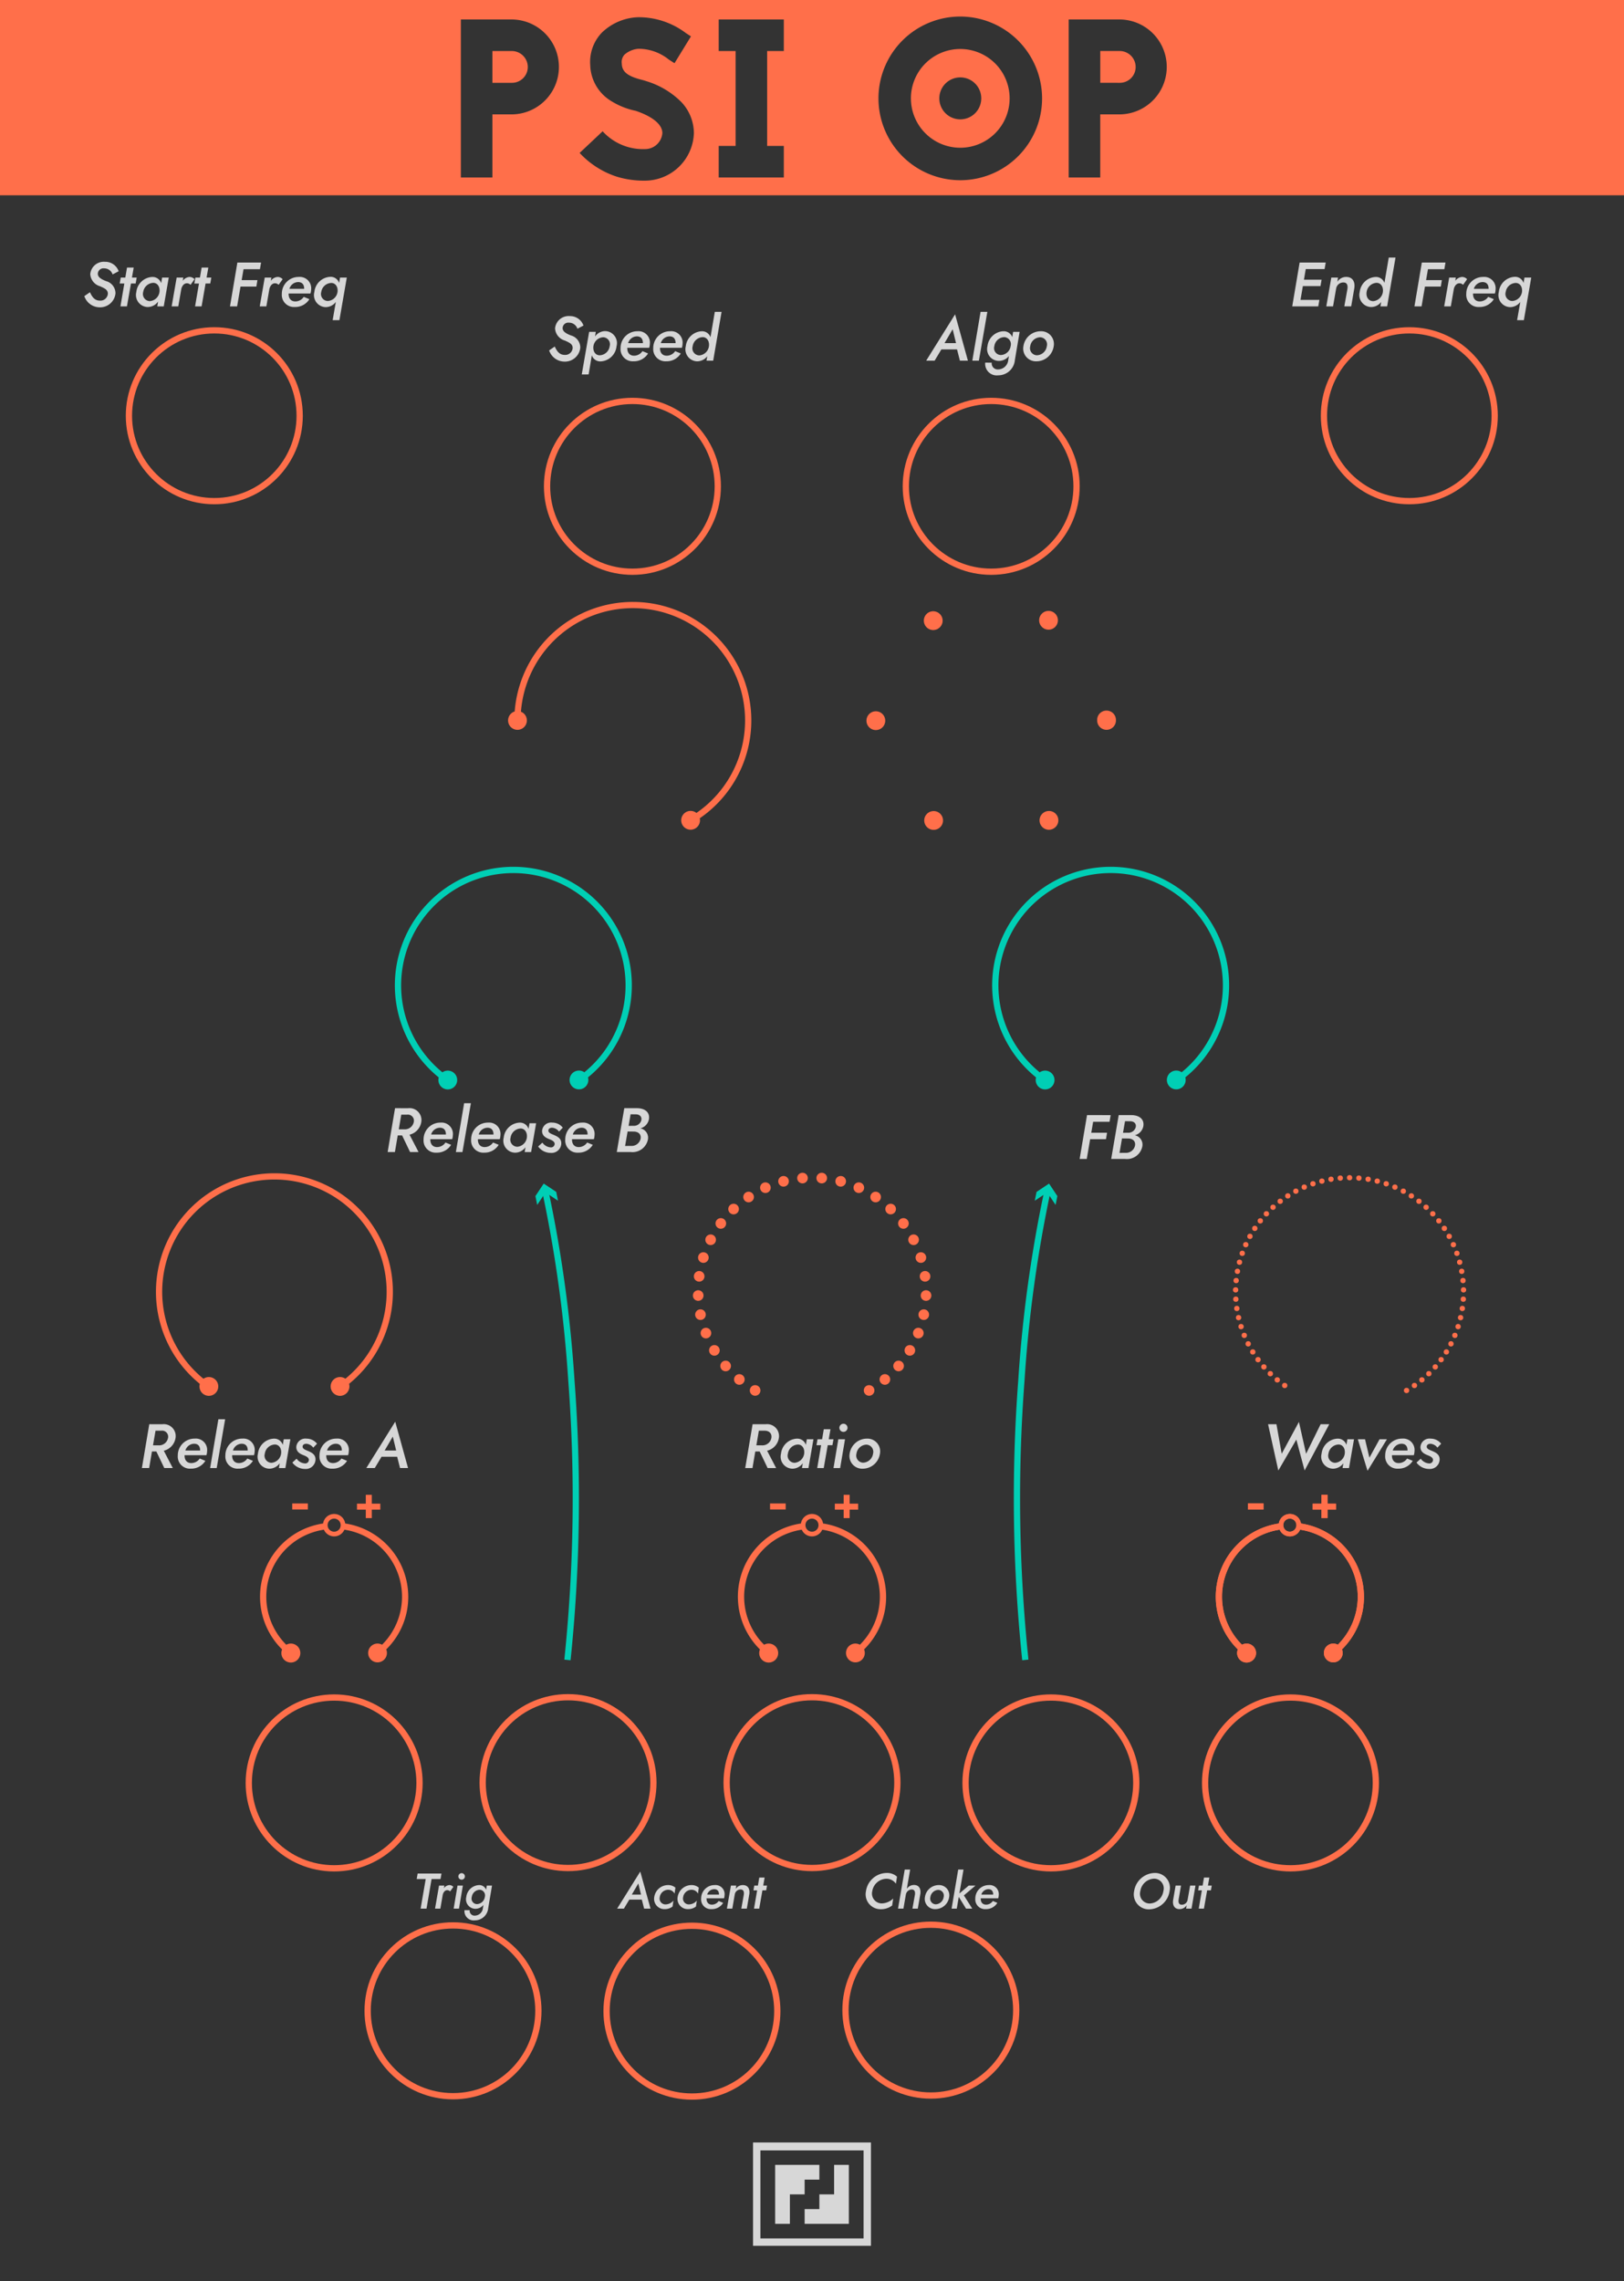 <svg xmlns="http://www.w3.org/2000/svg" width="91.512mm" height="128.5mm" viewBox="0 0 259.404 364.252"><title>Aspect</title><g id="2da7a43b-aafb-4af1-bbe5-3ac3b2f83c75" data-name="PSI OP"><g id="282bbbd4-3153-4901-98af-1790dff15a7a" data-name="BG"><rect width="259.404" height="364.252" fill="#333"/></g><g id="9276c159-11bc-4c72-894e-6cee2664df35" data-name="HeaderBG"><rect width="259.404" height="31.181" fill="#ff6f4a"/></g><g id="21739430-c2ea-48a1-a402-208081966371" data-name="Text"><path d="M90.2,56.667a1.186,1.186,0,0,0,1.27-1.079c.019-.68-.561-.9-1.26-1.219a2.145,2.145,0,0,1-1.549-1.939,2.173,2.173,0,0,1,2.349-1.959A2.262,2.262,0,0,1,93.2,51.98l-.97.51a1.4,1.4,0,0,0-1.338-.97.9.9,0,0,0-1.02.83c-.03.56.529.9,1.319,1.209a2.012,2.012,0,0,1,1.5,1.949,2.466,2.466,0,0,1-2.548,2.229,2.6,2.6,0,0,1-2.429-1.789l.9-.62C88.964,56.118,89.4,56.667,90.2,56.667Z" fill="#d7d7d7"/><path d="M92.925,59.786l1.18-6.8h1.059l-.12.74a2.011,2.011,0,0,1,1.629-.859,1.916,1.916,0,0,1,1.808,2.418,2.678,2.678,0,0,1-2.558,2.419,1.412,1.412,0,0,1-1.389-.979l-.51,3.058Zm3.4-5.937a1.671,1.671,0,0,0-1.539,1.439c-.1.77.289,1.42.98,1.44a1.676,1.676,0,0,0,1.619-1.44A1.119,1.119,0,0,0,96.323,53.849Z" fill="#d7d7d7"/><path d="M99.124,55.588a2.674,2.674,0,0,1,2.7-2.7,1.816,1.816,0,0,1,1.979,2.018,2.225,2.225,0,0,1-.11.63H100.2c-.019.74.34,1.259,1.079,1.259a1.614,1.614,0,0,0,1.34-.729l.9.37a2.643,2.643,0,0,1-2.33,1.249A1.939,1.939,0,0,1,99.124,55.588Zm1.209-.8h2.358v-.02c0-.66-.319-1.06-.959-1.06A1.48,1.48,0,0,0,100.333,54.789Z" fill="#d7d7d7"/><path d="M104.344,55.588a2.674,2.674,0,0,1,2.7-2.7,1.816,1.816,0,0,1,1.979,2.018,2.225,2.225,0,0,1-.11.63h-3.488c-.02.74.34,1.259,1.079,1.259a1.617,1.617,0,0,0,1.34-.729l.9.37a2.64,2.64,0,0,1-2.329,1.249A1.939,1.939,0,0,1,104.344,55.588Zm1.209-.8h2.358v-.02c0-.66-.319-1.06-.959-1.06A1.478,1.478,0,0,0,105.553,54.789Z" fill="#d7d7d7"/><path d="M112.1,52.89a1.433,1.433,0,0,1,1.389.949l.69-4.048h1.079l-1.339,7.8h-1.069l.12-.71a2.03,2.03,0,0,1-1.61.81,1.92,1.92,0,0,1-1.819-2.4A2.683,2.683,0,0,1,112.1,52.89Zm-.4,3.858a1.692,1.692,0,0,0,1.539-1.46c.1-.769-.28-1.439-.979-1.459a1.693,1.693,0,0,0-1.619,1.459A1.135,1.135,0,0,0,111.7,56.748Z" fill="#d7d7d7"/><path d="M15.957,48a1.186,1.186,0,0,0,1.269-1.08c.02-.68-.56-.9-1.26-1.219a2.143,2.143,0,0,1-1.548-1.939A2.172,2.172,0,0,1,16.766,41.8a2.263,2.263,0,0,1,2.189,1.509l-.97.51a1.4,1.4,0,0,0-1.339-.97.9.9,0,0,0-1.02.83c-.03.56.53.9,1.32,1.209a2.013,2.013,0,0,1,1.5,1.949A2.467,2.467,0,0,1,15.9,49.069a2.6,2.6,0,0,1-2.429-1.789l.9-.62C14.717,47.45,15.157,48,15.957,48Z" fill="#d7d7d7"/><path d="M20.017,44.321l.271-1.6h1.069l-.28,1.6h.759l-.169.95h-.749l-.64,3.648h-1.04l.62-3.648h-.74l.17-.95Z" fill="#d7d7d7"/><path d="M24.335,44.222a1.437,1.437,0,0,1,1.41,1l.15-.9h1.06l-.8,4.6H25.126l.129-.77a2.064,2.064,0,0,1-1.659.87,1.92,1.92,0,0,1-1.819-2.4A2.683,2.683,0,0,1,24.335,44.222Zm-.4,3.858a1.692,1.692,0,0,0,1.539-1.46c.1-.769-.28-1.439-.979-1.459a1.7,1.7,0,0,0-1.62,1.459A1.136,1.136,0,0,0,23.936,48.08Z" fill="#d7d7d7"/><path d="M29.886,45.231c-.49-.01-.79.4-.92.87l-.489,2.818H27.418l.8-4.6h1.06l-.091.52a1.488,1.488,0,0,1,1.09-.619,1.1,1.1,0,0,1,.8.36l-.64.9A.828.828,0,0,0,29.886,45.231Z" fill="#d7d7d7"/><path d="M31.936,44.321l.271-1.6h1.069l-.28,1.6h.759l-.17.95h-.749L32.2,48.919h-1.04l.62-3.648h-.74l.17-.95Z" fill="#d7d7d7"/><path d="M41.7,41.923l-.181,1.059H38.9l-.3,1.749h2.519l-.17,1.03H38.417l-.541,3.158H36.737l1.18-7Z" fill="#d7d7d7"/><path d="M43.956,45.231c-.491-.01-.79.4-.92.87l-.49,2.818H41.487l.8-4.6h1.058l-.09.52a1.488,1.488,0,0,1,1.09-.619,1.1,1.1,0,0,1,.8.36l-.64.9A.827.827,0,0,0,43.956,45.231Z" fill="#d7d7d7"/><path d="M45.017,46.92a2.674,2.674,0,0,1,2.7-2.7,1.816,1.816,0,0,1,1.979,2.018,2.225,2.225,0,0,1-.11.63H46.1c-.019.74.34,1.259,1.079,1.259a1.614,1.614,0,0,0,1.34-.729l.9.37a2.643,2.643,0,0,1-2.33,1.249A1.939,1.939,0,0,1,45.017,46.92Zm1.209-.8h2.358V46.1c0-.66-.319-1.06-.958-1.06A1.481,1.481,0,0,0,46.226,46.121Z" fill="#d7d7d7"/><path d="M52.775,44.2a1.4,1.4,0,0,1,1.39.989l.149-.87h1.08l-1.18,6.8H53.135l.51-2.909a2.05,2.05,0,0,1-1.619.83,1.919,1.919,0,0,1-1.81-2.419A2.678,2.678,0,0,1,52.775,44.2Zm-.4,3.858a1.674,1.674,0,0,0,1.539-1.44c.1-.769-.29-1.419-.98-1.439a1.676,1.676,0,0,0-1.619,1.439A1.119,1.119,0,0,0,52.376,48.06Z" fill="#d7d7d7"/><path d="M211.759,41.923l-.181,1.039H208.57l-.29,1.7H211.1l-.18,1.02H208.11l-.38,2.2h3.019l-.18,1.04h-4.158l1.18-7Z" fill="#d7d7d7"/><path d="M214.59,45.1a1.166,1.166,0,0,0-1.169.989l-.49,2.829h-1.079l.8-4.6h1.07l-.111.68a1.665,1.665,0,0,1,1.419-.779c1.05,0,1.44.8,1.3,1.778l-.5,2.919h-1.1l.5-2.8C215.3,45.581,215.189,45.1,214.59,45.1Z" fill="#d7d7d7"/><path d="M219.75,44.222a1.437,1.437,0,0,1,1.39.949l.689-4.048h1.079l-1.339,7.8H220.5l.12-.71a2.027,2.027,0,0,1-1.609.81,1.921,1.921,0,0,1-1.82-2.4A2.684,2.684,0,0,1,219.75,44.222Zm-.4,3.858a1.692,1.692,0,0,0,1.539-1.46c.1-.769-.281-1.439-.98-1.459a1.694,1.694,0,0,0-1.619,1.459C218.171,47.4,218.571,48.08,219.351,48.08Z" fill="#d7d7d7"/><path d="M230.888,41.923l-.18,1.059H228.09l-.3,1.749h2.519l-.17,1.03H227.61l-.54,3.158h-1.139l1.179-7Z" fill="#d7d7d7"/><path d="M233.15,45.231c-.49-.01-.79.4-.92.87l-.489,2.818h-1.059l.8-4.6h1.059l-.09.52a1.488,1.488,0,0,1,1.09-.619,1.1,1.1,0,0,1,.8.36l-.64.9A.828.828,0,0,0,233.15,45.231Z" fill="#d7d7d7"/><path d="M234.211,46.92a2.674,2.674,0,0,1,2.7-2.7,1.816,1.816,0,0,1,1.979,2.018,2.225,2.225,0,0,1-.11.63H235.29c-.019.74.34,1.259,1.079,1.259a1.617,1.617,0,0,0,1.34-.729l.9.37a2.64,2.64,0,0,1-2.329,1.249A1.939,1.939,0,0,1,234.211,46.92Zm1.209-.8h2.358V46.1c0-.66-.319-1.06-.959-1.06A1.479,1.479,0,0,0,235.42,46.121Z" fill="#d7d7d7"/><path d="M241.969,44.2a1.4,1.4,0,0,1,1.389.989l.15-.87h1.08l-1.18,6.8h-1.079l.51-2.909a2.05,2.05,0,0,1-1.619.83,1.918,1.918,0,0,1-1.81-2.419A2.677,2.677,0,0,1,241.969,44.2Zm-.4,3.858a1.672,1.672,0,0,0,1.539-1.44c.1-.769-.29-1.419-.979-1.439a1.676,1.676,0,0,0-1.619,1.439A1.119,1.119,0,0,0,241.569,48.06Z" fill="#d7d7d7"/><path d="M184.452,299.053a2.375,2.375,0,0,1,2.367,2.894,3.4,3.4,0,0,1-3.295,2.919,2.4,2.4,0,0,1-2.366-2.919A3.4,3.4,0,0,1,184.452,299.053Zm-.832,4.878a2.309,2.309,0,0,0,2.207-1.984,1.55,1.55,0,0,0-1.471-1.982,2.307,2.307,0,0,0-2.207,1.982A1.555,1.555,0,0,0,183.62,303.931Z" fill="#d7d7d7"/><path d="M188.757,304.122a.933.933,0,0,0,.943-.783l.4-2.272h.855l-.632,3.679h-.864l.089-.544a1.345,1.345,0,0,1-1.136.624c-.832,0-1.143-.648-1.031-1.424l.4-2.335h.864l-.384,2.24C188.205,303.738,188.293,304.122,188.757,304.122Z" fill="#d7d7d7"/><path d="M192.1,301.067l.215-1.279h.856l-.224,1.279h.609l-.137.76h-.6l-.511,2.919h-.831l.495-2.919h-.592l.137-.76Z" fill="#d7d7d7"/><path d="M25.922,227.406a1.9,1.9,0,0,1,2.119,2.179,2.487,2.487,0,0,1-1.879,2.049L27.6,234.4H26.242l-1.27-2.648h-.7l-.45,2.648H22.664l1.179-7Zm-1.08,1.03-.4,2.338H25.3a1.451,1.451,0,0,0,1.539-1.17.966.966,0,0,0-1.079-1.168Z" fill="#d7d7d7"/><path d="M28.4,232.4a2.674,2.674,0,0,1,2.7-2.7,1.816,1.816,0,0,1,1.979,2.019,2.231,2.231,0,0,1-.11.63H29.483c-.02.739.34,1.258,1.079,1.258a1.617,1.617,0,0,0,1.34-.729l.9.37a2.638,2.638,0,0,1-2.329,1.249A1.939,1.939,0,0,1,28.4,232.4Zm1.209-.8h2.358v-.02c0-.66-.319-1.06-.959-1.06A1.479,1.479,0,0,0,29.613,231.6Z" fill="#d7d7d7"/><path d="M35.962,226.606l-1.349,7.8h-1.05l1.319-7.8Z" fill="#d7d7d7"/><path d="M36,232.4a2.674,2.674,0,0,1,2.7-2.7,1.815,1.815,0,0,1,1.978,2.019,2.233,2.233,0,0,1-.109.63H37.083c-.02.739.339,1.258,1.079,1.258a1.614,1.614,0,0,0,1.339-.729l.9.37a2.641,2.641,0,0,1-2.329,1.249A1.939,1.939,0,0,1,36,232.4Zm1.209-.8h2.359v-.02c0-.66-.32-1.06-.959-1.06A1.481,1.481,0,0,0,37.212,231.6Z" fill="#d7d7d7"/><path d="M43.761,229.705a1.436,1.436,0,0,1,1.409,1l.151-.9H46.38l-.8,4.6h-1.03l.13-.769a2.066,2.066,0,0,1-1.659.869,1.919,1.919,0,0,1-1.819-2.4A2.683,2.683,0,0,1,43.761,229.705Zm-.4,3.857A1.691,1.691,0,0,0,44.9,232.1c.1-.77-.28-1.44-.98-1.459A1.692,1.692,0,0,0,42.3,232.1,1.135,1.135,0,0,0,43.362,233.562Z" fill="#d7d7d7"/><path d="M48.7,233.662a.577.577,0,0,0,.638-.539c.011-.4-.439-.61-.879-.78-.559-.22-1.149-.549-1.129-1.329a1.445,1.445,0,0,1,1.619-1.309,2.137,2.137,0,0,1,1.689.81l-.6.629a1.526,1.526,0,0,0-1.1-.62c-.359,0-.6.18-.6.44-.019.36.38.51.84.7.68.289,1.239.6,1.219,1.4a1.556,1.556,0,0,1-1.689,1.48,2.492,2.492,0,0,1-2.008-1.02l.679-.619A1.756,1.756,0,0,0,48.7,233.662Z" fill="#d7d7d7"/><path d="M51.034,232.4a2.674,2.674,0,0,1,2.7-2.7,1.815,1.815,0,0,1,1.978,2.019,2.233,2.233,0,0,1-.109.63H52.113c-.02.739.34,1.258,1.079,1.258a1.617,1.617,0,0,0,1.34-.729l.9.37A2.638,2.638,0,0,1,53.1,234.5,1.939,1.939,0,0,1,51.034,232.4Zm1.209-.8H54.6v-.02c0-.66-.319-1.06-.959-1.06A1.478,1.478,0,0,0,52.243,231.6Z" fill="#d7d7d7"/><path d="M63.441,232.6h-2.5l-1.079,1.8h-1.35l4.618-7.4,2.049,7.4H63.9Zm-2-1h1.839l-.539-2.219Z" fill="#d7d7d7"/><path d="M122.294,227.406a1.9,1.9,0,0,1,2.119,2.179,2.487,2.487,0,0,1-1.879,2.049l1.439,2.768h-1.359l-1.27-2.648h-.7l-.45,2.648h-1.159l1.179-7Zm-1.08,1.03-.4,2.338h.859a1.45,1.45,0,0,0,1.539-1.17c.121-.708-.339-1.168-1.079-1.168Z" fill="#d7d7d7"/><path d="M127.314,229.705a1.438,1.438,0,0,1,1.409,1l.151-.9h1.059l-.8,4.6H128.1l.13-.769a2.067,2.067,0,0,1-1.659.869,1.92,1.92,0,0,1-1.82-2.4A2.684,2.684,0,0,1,127.314,229.705Zm-.4,3.857a1.691,1.691,0,0,0,1.539-1.458c.1-.77-.281-1.44-.98-1.459a1.692,1.692,0,0,0-1.619,1.459A1.135,1.135,0,0,0,126.915,233.562Z" fill="#d7d7d7"/><path d="M131.315,229.805l.27-1.6h1.07l-.28,1.6h.759l-.17.949h-.749l-.639,3.648h-1.04l.62-3.648h-.74l.169-.949Z" fill="#d7d7d7"/><path d="M134.975,229.805l-.779,4.6h-1.06l.77-4.6Zm-.22-2.479a.65.65,0,1,1-.679.65A.655.655,0,0,1,134.755,227.326Z" fill="#d7d7d7"/><path d="M138.474,229.705a2.027,2.027,0,0,1,2.079,2.4,2.788,2.788,0,0,1-2.759,2.4,2.031,2.031,0,0,1-2.078-2.4A2.789,2.789,0,0,1,138.474,229.705Zm-.6,3.838a1.664,1.664,0,0,0,1.579-1.439,1.14,1.14,0,0,0-1.07-1.44,1.664,1.664,0,0,0-1.579,1.44A1.141,1.141,0,0,0,137.875,233.543Z" fill="#d7d7d7"/><path d="M210.945,227.406h1.379l-3.937,7.386-1.32-4.937-2.878,4.948-1.639-7.4h1.339l.84,4.718,2.749-5.087,1.148,5.087Z" fill="#d7d7d7"/><path d="M213.658,229.705a1.437,1.437,0,0,1,1.409,1l.151-.9h1.059l-.8,4.6h-1.03l.13-.769a2.062,2.062,0,0,1-1.659.87,1.919,1.919,0,0,1-1.819-2.4A2.684,2.684,0,0,1,213.658,229.705Zm-.4,3.858A1.691,1.691,0,0,0,214.8,232.1c.1-.77-.28-1.439-.98-1.459A1.693,1.693,0,0,0,212.2,232.1,1.136,1.136,0,0,0,213.259,233.563Z" fill="#d7d7d7"/><path d="M218.039,229.805l.7,2.938,1.619-2.938h1.179l-3.1,5.038-1.549-5.038Z" fill="#d7d7d7"/><path d="M221.261,232.4a2.673,2.673,0,0,1,2.7-2.7,1.817,1.817,0,0,1,1.979,2.019,2.225,2.225,0,0,1-.11.63H222.34c-.02.74.34,1.259,1.079,1.259a1.617,1.617,0,0,0,1.34-.729l.9.369a2.639,2.639,0,0,1-2.329,1.25A1.939,1.939,0,0,1,221.261,232.4Zm1.209-.8h2.358v-.02c0-.659-.319-1.06-.959-1.06A1.48,1.48,0,0,0,222.47,231.6Z" fill="#d7d7d7"/><path d="M228.259,233.663a.579.579,0,0,0,.64-.54c.01-.4-.44-.609-.879-.779-.56-.22-1.15-.55-1.13-1.329a1.445,1.445,0,0,1,1.619-1.31,2.137,2.137,0,0,1,1.689.81l-.6.63a1.527,1.527,0,0,0-1.1-.621c-.359,0-.6.181-.6.441-.019.359.38.51.84.7.68.29,1.24.6,1.219,1.4a1.556,1.556,0,0,1-1.688,1.48,2.493,2.493,0,0,1-2.009-1.02l.679-.62A1.761,1.761,0,0,0,228.259,233.663Z" fill="#d7d7d7"/><path d="M65.177,176.947a1.9,1.9,0,0,1,2.118,2.179,2.484,2.484,0,0,1-1.878,2.049l1.439,2.768H65.5l-1.27-2.648h-.7l-.45,2.648h-1.16l1.18-7Zm-1.08,1.03-.4,2.338h.859a1.451,1.451,0,0,0,1.539-1.169.967.967,0,0,0-1.079-1.169Z" fill="#d7d7d7"/><path d="M67.659,181.944a2.674,2.674,0,0,1,2.7-2.7,1.815,1.815,0,0,1,1.978,2.019,2.233,2.233,0,0,1-.109.63H68.738c-.02.739.34,1.259,1.079,1.259a1.615,1.615,0,0,0,1.34-.73l.9.37a2.639,2.639,0,0,1-2.329,1.25A1.939,1.939,0,0,1,67.659,181.944Zm1.209-.8h2.358v-.02c0-.66-.319-1.06-.959-1.06A1.478,1.478,0,0,0,68.868,181.145Z" fill="#d7d7d7"/><path d="M75.217,176.147l-1.349,7.8h-1.05l1.319-7.8Z" fill="#d7d7d7"/><path d="M75.258,181.944a2.675,2.675,0,0,1,2.7-2.7,1.815,1.815,0,0,1,1.978,2.019,2.233,2.233,0,0,1-.109.63H76.337c-.019.739.34,1.259,1.08,1.259a1.612,1.612,0,0,0,1.339-.73l.9.37a2.641,2.641,0,0,1-2.329,1.25A1.94,1.94,0,0,1,75.258,181.944Zm1.209-.8h2.359v-.02c0-.66-.32-1.06-.959-1.06A1.481,1.481,0,0,0,76.467,181.145Z" fill="#d7d7d7"/><path d="M83.016,179.246a1.437,1.437,0,0,1,1.409,1l.151-.9h1.059l-.8,4.6H83.806l.13-.769a2.062,2.062,0,0,1-1.659.87,1.919,1.919,0,0,1-1.819-2.4A2.684,2.684,0,0,1,83.016,179.246Zm-.4,3.858a1.692,1.692,0,0,0,1.539-1.459c.1-.77-.28-1.439-.98-1.459a1.693,1.693,0,0,0-1.619,1.459A1.135,1.135,0,0,0,82.617,183.1Z" fill="#d7d7d7"/><path d="M87.957,183.2a.58.58,0,0,0,.64-.54c.01-.4-.44-.61-.88-.78-.559-.219-1.149-.549-1.13-1.329a1.447,1.447,0,0,1,1.62-1.309,2.137,2.137,0,0,1,1.689.81l-.6.629a1.522,1.522,0,0,0-1.1-.62c-.36,0-.6.181-.6.44-.019.36.38.51.84.7.68.29,1.239.6,1.219,1.4a1.557,1.557,0,0,1-1.689,1.48,2.491,2.491,0,0,1-2.008-1.02l.679-.62A1.761,1.761,0,0,0,87.957,183.2Z" fill="#d7d7d7"/><path d="M90.289,181.944a2.673,2.673,0,0,1,2.7-2.7,1.815,1.815,0,0,1,1.978,2.019,2.233,2.233,0,0,1-.109.63H91.368c-.02.739.34,1.259,1.079,1.259a1.615,1.615,0,0,0,1.34-.73l.9.37a2.639,2.639,0,0,1-2.329,1.25A1.939,1.939,0,0,1,90.289,181.944Zm1.209-.8h2.358v-.02c0-.66-.319-1.06-.959-1.06A1.478,1.478,0,0,0,91.5,181.145Z" fill="#d7d7d7"/><path d="M100.737,183.943H98.518l1.2-7h2.019c1.18,0,2.1.58,1.919,1.759a1.858,1.858,0,0,1-1.369,1.46,1.519,1.519,0,0,1,1.21,1.758A2.507,2.507,0,0,1,100.737,183.943Zm-.489-3.278-.4,2.309.91-.01a1.465,1.465,0,0,0,1.569-1.159c.12-.72-.39-1.13-1.119-1.13Zm.159-.9.78-.01a1.2,1.2,0,0,0,1.259-.92c.1-.56-.3-.909-.88-.909l-.839-.01Z" fill="#d7d7d7"/><path d="M152.868,55.788h-2.5l-1.079,1.8h-1.35l4.619-7.4,2.048,7.4h-1.279Zm-2-1h1.839l-.539-2.219Z" fill="#d7d7d7"/><path d="M157.709,49.791l-1.35,7.8H155.31l1.319-7.8Z" fill="#d7d7d7"/><path d="M158.409,57.906a.969.969,0,0,0,1.06,1.08,1.649,1.649,0,0,0,1.579-1.5l.11-.639a2.072,2.072,0,0,1-1.609.779,1.89,1.89,0,0,1-1.819-2.358,2.672,2.672,0,0,1,2.558-2.379,1.443,1.443,0,0,1,1.4.94l.139-.84h1.04l-.76,4.5a2.664,2.664,0,0,1-2.658,2.439A1.847,1.847,0,0,1,157.37,57.9Zm1.48-1.219a1.653,1.653,0,0,0,1.508-1.249l.051-.25a1.127,1.127,0,0,0-1-1.359,1.658,1.658,0,0,0-1.619,1.439A1.1,1.1,0,0,0,159.889,56.687Z" fill="#d7d7d7"/><path d="M166.229,52.889a2.028,2.028,0,0,1,2.079,2.4,2.79,2.79,0,0,1-2.759,2.4,2.031,2.031,0,0,1-2.078-2.4A2.788,2.788,0,0,1,166.229,52.889Zm-.6,3.838a1.664,1.664,0,0,0,1.579-1.439,1.139,1.139,0,0,0-1.069-1.439,1.664,1.664,0,0,0-1.579,1.439A1.14,1.14,0,0,0,165.629,56.727Z" fill="#d7d7d7"/><path d="M177.409,178.053l-.18,1.059h-2.618l-.3,1.749h2.519l-.17,1.03h-2.529l-.54,3.158h-1.139l1.179-7Z" fill="#d7d7d7"/><path d="M179.71,185.049h-2.218l1.2-7h2.018c1.18,0,2.1.579,1.919,1.759a1.858,1.858,0,0,1-1.369,1.459,1.519,1.519,0,0,1,1.21,1.759A2.507,2.507,0,0,1,179.71,185.049Zm-.489-3.278-.4,2.309.91-.011a1.463,1.463,0,0,0,1.568-1.159c.12-.72-.389-1.129-1.119-1.129Zm.159-.9.781-.01a1.2,1.2,0,0,0,1.258-.92c.1-.559-.3-.909-.879-.909l-.839-.01Z" fill="#d7d7d7"/><path d="M102.519,303.307h-2l-.863,1.439H98.578l3.693-5.917,1.64,5.917h-1.024Zm-1.6-.8h1.471l-.432-1.775Z" fill="#d7d7d7"/><path d="M106.28,304.074a1.7,1.7,0,0,0,1.287-.607l-.136.943a1.983,1.983,0,0,1-1.247.416,1.634,1.634,0,0,1-1.68-1.919,2.228,2.228,0,0,1,2.215-1.919,1.744,1.744,0,0,1,1.168.415l-.136.952a1.13,1.13,0,0,0-1.055-.616,1.362,1.362,0,0,0-1.312,1.168A.936.936,0,0,0,106.28,304.074Z" fill="#d7d7d7"/><path d="M110.016,304.074a1.7,1.7,0,0,0,1.287-.607l-.135.943a1.986,1.986,0,0,1-1.248.416,1.633,1.633,0,0,1-1.679-1.919,2.228,2.228,0,0,1,2.215-1.919,1.747,1.747,0,0,1,1.168.415l-.137.952a1.129,1.129,0,0,0-1.055-.616,1.36,1.36,0,0,0-1.311,1.168A.934.934,0,0,0,110.016,304.074Z" fill="#d7d7d7"/><path d="M111.994,303.146a2.139,2.139,0,0,1,2.158-2.158,1.452,1.452,0,0,1,1.583,1.615,1.766,1.766,0,0,1-.088.5h-2.79c-.017.592.271,1.008.863,1.008a1.294,1.294,0,0,0,1.072-.584l.719.3a2.112,2.112,0,0,1-1.863,1A1.551,1.551,0,0,1,111.994,303.146Zm.966-.639h1.888v-.016c0-.528-.256-.847-.767-.847A1.185,1.185,0,0,0,112.96,302.507Z" fill="#d7d7d7"/><path d="M118.3,301.691a.932.932,0,0,0-.934.792l-.393,2.263h-.863l.64-3.679h.855l-.088.544a1.334,1.334,0,0,1,1.136-.623c.839,0,1.151.64,1.039,1.423l-.4,2.335h-.88l.4-2.239C118.864,302.075,118.776,301.691,118.3,301.691Z" fill="#d7d7d7"/><path d="M121.064,301.067l.216-1.279h.855l-.223,1.279h.608l-.137.76h-.6l-.512,2.919h-.831l.5-2.919h-.592l.137-.76Z" fill="#d7d7d7"/><path d="M66.713,299.148h3.806l-.152.873H68.936l-.808,4.725h-.943L68,300.021h-1.44Z" fill="#d7d7d7"/><path d="M71.463,301.8c-.391-.009-.63.319-.735.695l-.392,2.255h-.847l.639-3.679h.848l-.072.416a1.2,1.2,0,0,1,.872-.5.888.888,0,0,1,.64.287L71.9,302A.666.666,0,0,0,71.463,301.8Z" fill="#d7d7d7"/><path d="M73.936,301.067l-.624,3.679h-.848l.617-3.679Zm-.176-1.982a.52.52,0,1,1-.544.519A.524.524,0,0,1,73.76,299.085Z" fill="#d7d7d7"/><path d="M75.025,305a.774.774,0,0,0,.848.863,1.316,1.316,0,0,0,1.262-1.2l.089-.512a1.656,1.656,0,0,1-1.288.623,1.512,1.512,0,0,1-1.455-1.886,2.138,2.138,0,0,1,2.047-1.9,1.153,1.153,0,0,1,1.119.751l.112-.672h.832l-.608,3.6a2.132,2.132,0,0,1-2.127,1.951,1.477,1.477,0,0,1-1.662-1.623Zm1.184-.976a1.324,1.324,0,0,0,1.207-1l.04-.2a.9.9,0,0,0-.8-1.088,1.327,1.327,0,0,0-1.3,1.152A.881.881,0,0,0,76.209,304.026Z" fill="#d7d7d7"/><path d="M140.818,303.914a2.724,2.724,0,0,0,1.855-.783l-.168,1.119a2.952,2.952,0,0,1-1.815.592,2.384,2.384,0,0,1-2.366-2.895,3.387,3.387,0,0,1,3.294-2.894,2.329,2.329,0,0,1,1.663.592l-.176,1.127a1.81,1.81,0,0,0-1.552-.792,2.341,2.341,0,0,0-2.222,1.967A1.574,1.574,0,0,0,140.818,303.914Z" fill="#d7d7d7"/><path d="M145.643,301.691a.977.977,0,0,0-.943.784l-.393,2.271h-.863l1.071-6.237h.864l-.528,3.07a1.368,1.368,0,0,1,1.136-.607c.831,0,1.127.616,1.023,1.415l-.408,2.359h-.855l.4-2.239C146.2,302.075,146.107,301.707,145.643,301.691Z" fill="#d7d7d7"/><path d="M149.946,300.988a1.623,1.623,0,0,1,1.663,1.919,2.233,2.233,0,0,1-2.207,1.919,1.626,1.626,0,0,1-1.663-1.919A2.231,2.231,0,0,1,149.946,300.988Zm-.48,3.071a1.332,1.332,0,0,0,1.263-1.152.911.911,0,0,0-.855-1.151,1.331,1.331,0,0,0-1.263,1.151A.912.912,0,0,0,149.466,304.059Z" fill="#d7d7d7"/><path d="M155.817,301.067l-1.855,1.568,1.335,2.111h-.991l-1.159-1.871-.32,1.871H152l1.055-6.237h.847l-.655,3.814,1.487-1.256Z" fill="#d7d7d7"/><path d="M155.788,303.146a2.139,2.139,0,0,1,2.158-2.158,1.452,1.452,0,0,1,1.583,1.615,1.766,1.766,0,0,1-.088.5h-2.79c-.016.592.271,1.008.863,1.008a1.29,1.29,0,0,0,1.071-.584l.72.3a2.112,2.112,0,0,1-1.863,1A1.551,1.551,0,0,1,155.788,303.146Zm.966-.639h1.888v-.016c0-.528-.256-.847-.767-.847A1.185,1.185,0,0,0,156.754,302.507Z" fill="#d7d7d7"/></g><g id="3d536a3e-2bc7-4745-830e-866c814c526a" data-name="Name"><path d="M81.785,3.108a7.578,7.578,0,0,1,0,15.155H78.653V28.341H73.614V3.108Zm0,10.115a2.527,2.527,0,0,0,2.52-2.519,2.559,2.559,0,0,0-2.52-2.556H78.653v5.075Z" fill="#333"/><path d="M101.333,17.651a12.066,12.066,0,0,1-3.815-1.584,6.925,6.925,0,0,1-3.24-5.688,6.751,6.751,0,0,1,1.836-5.147,8.752,8.752,0,0,1,5.867-2.483,12.528,12.528,0,0,1,7.559,2.519l.828.54-2.628,4.284-.9-.576a7.747,7.747,0,0,0-4.859-1.728,3.846,3.846,0,0,0-2.232.936,1.774,1.774,0,0,0-.432,1.44c.036,1.3.936,2.015,3.24,2.591.288.072.5.144.72.216a13.337,13.337,0,0,1,5.579,3.348,7.288,7.288,0,0,1,1.98,4.931,7.848,7.848,0,0,1-7.811,7.595,14.94,14.94,0,0,1-4.428-.612,13.961,13.961,0,0,1-6.011-3.815l3.672-3.456a8.719,8.719,0,0,0,6.767,2.844A2.771,2.771,0,0,0,105.8,21.25c0-1.368-1.547-2.627-4.175-3.527l-.108-.036Z" fill="#333"/><path d="M122.536,8.148V23.3H125.2v5.039H114.8V23.3h2.7V8.148h-2.7V3.108h10.4v5.04Z" fill="#333"/><path d="M166.453,15.707A13.067,13.067,0,1,1,153.386,2.641,13.089,13.089,0,0,1,166.453,15.707Zm-20.95,0a7.883,7.883,0,1,0,7.883-7.883A7.881,7.881,0,0,0,145.5,15.707Zm4.536,0a3.348,3.348,0,1,0,6.7,0,3.348,3.348,0,1,0-6.7,0Z" fill="#333"/><path d="M178.876,3.108a7.578,7.578,0,0,1,0,15.155h-3.132V28.341h-5.039V3.108Zm0,10.115A2.526,2.526,0,0,0,181.4,10.7a2.558,2.558,0,0,0-2.519-2.556h-3.132v5.075Z" fill="#333"/></g><g id="c9af1fbf-956b-4c00-9958-bd8c12537ac7" data-name="Logo"><polygon points="126.171 345.662 123.817 345.662 123.817 348.016 123.817 350.37 123.817 352.724 123.817 355.078 126.171 355.078 126.171 352.724 126.171 350.37 128.525 350.37 128.525 348.016 130.879 348.016 130.879 345.662 128.525 345.662 126.171 345.662" fill="#d7d7d7"/><polygon points="128.525 355.078 130.879 355.078 133.233 355.078 135.587 355.078 135.587 352.724 135.587 350.37 135.587 348.016 135.587 345.662 133.233 345.662 133.233 348.016 133.233 350.37 130.879 350.37 130.879 352.724 128.525 352.724 128.525 355.078" fill="#d7d7d7"/><polygon points="137.941 342.085 121.462 342.085 121.462 343.353 137.941 343.353 137.941 357.406 121.462 357.406 121.462 342.085 120.285 342.085 120.285 358.583 121.462 358.583 139.118 358.583 139.118 357.406 139.118 342.085 137.941 342.085" fill="#d7d7d7"/></g><g id="6bea2705-3abd-4a25-9531-718d76c11106" data-name="Legend"><circle cx="53.374" cy="284.676" r="13.636" fill="none" stroke="#ff6f4a" stroke-miterlimit="10"/><circle cx="90.733" cy="284.628" r="13.636" fill="none" stroke="#ff6f4a" stroke-miterlimit="10"/><circle cx="129.702" cy="284.628" r="13.636" fill="none" stroke="#ff6f4a" stroke-miterlimit="10"/><circle cx="167.866" cy="284.676" r="13.636" fill="none" stroke="#ff6f4a" stroke-miterlimit="10"/><circle cx="206.13" cy="284.676" r="13.636" fill="none" stroke="#ff6f4a" stroke-miterlimit="10"/><circle cx="72.36" cy="321.062" r="13.636" fill="none" stroke="#ff6f4a" stroke-miterlimit="10"/><circle cx="110.524" cy="321.116" r="13.636" fill="none" stroke="#ff6f4a" stroke-miterlimit="10"/><circle cx="148.688" cy="320.953" r="13.636" fill="none" stroke="#ff6f4a" stroke-miterlimit="10"/><circle cx="34.23" cy="66.38" r="13.636" fill="none" stroke="#ff6f4a" stroke-miterlimit="10"/><circle cx="101.017" cy="77.65" r="13.636" fill="none" stroke="#ff6f4a" stroke-miterlimit="10"/><circle cx="158.325" cy="77.65" r="13.636" fill="none" stroke="#ff6f4a" stroke-miterlimit="10"/><path d="M148.381,132.3a1.5,1.5,0,0,1-.55-2.05h0a1.513,1.513,0,0,1,2.05-.55h0a1.506,1.506,0,0,1,.55,2.05h0a1.5,1.5,0,0,1-1.3.75h0A1.456,1.456,0,0,1,148.381,132.3Zm17.87-.56a1.493,1.493,0,0,1,.55-2.05h0a1.5,1.5,0,0,1,2.05.54h0a1.5,1.5,0,0,1-.55,2.05h0a1.5,1.5,0,0,1-.75.21h0A1.5,1.5,0,0,1,166.251,131.739ZM138.4,115.069a1.5,1.5,0,0,1,1.5-1.5h0a1.5,1.5,0,0,1,1.5,1.5h0a1.5,1.5,0,0,1-1.5,1.5h0A1.5,1.5,0,0,1,138.4,115.069Zm36.851-.04v-.07h0a1.482,1.482,0,0,1,1.489-1.5h0a1.5,1.5,0,0,1,1.511,1.49h0v.04h0v.04h0a1.5,1.5,0,0,1-1.5,1.5h0A1.5,1.5,0,0,1,175.251,115.029ZM147.77,99.849a1.5,1.5,0,0,1,.541-2.05h0a1.511,1.511,0,0,1,2.049.54h0a1.489,1.489,0,0,1-.54,2.05v.01a1.587,1.587,0,0,1-.75.2h0A1.5,1.5,0,0,1,147.77,99.849Zm18.96.49h.01a1.494,1.494,0,0,1-.559-2.04h0a1.5,1.5,0,0,1,2.049-.56h0a1.5,1.5,0,0,1,.55,2.05h0a1.488,1.488,0,0,1-1.3.75h0A1.484,1.484,0,0,1,166.73,100.339Z" fill="#ff6f4a"/><path d="M166.979,173.019a.5.5,0,0,1-.283-.088,18.926,18.926,0,1,1,21.433-.009.5.5,0,0,1-.567-.823,17.926,17.926,0,1,0-20.3.008.5.5,0,0,1-.284.912Z" fill="#00cfb5"/><path d="M167.773,171.2a1.5,1.5,0,1,1-2.086.415A1.5,1.5,0,0,1,167.773,171.2Z" fill="#00cfb5"/><path d="M187.05,171.19a1.5,1.5,0,1,0,2.086.413A1.5,1.5,0,0,0,187.05,171.19Z" fill="#00cfb5"/><path d="M71.57,173.019a.5.5,0,0,1-.283-.088,18.926,18.926,0,1,1,21.433-.009.5.5,0,1,1-.567-.823,17.925,17.925,0,1,0-20.3.008.5.5,0,0,1-.283.912Z" fill="#00cfb5"/><path d="M72.363,171.2a1.5,1.5,0,1,1-2.086.415A1.5,1.5,0,0,1,72.363,171.2Z" fill="#00cfb5"/><path d="M91.64,171.19a1.5,1.5,0,1,0,2.086.413A1.5,1.5,0,0,0,91.64,171.19Z" fill="#00cfb5"/><path d="M110.309,131.482a.5.5,0,0,1-.251-.933,17.927,17.927,0,1,0-26.9-15.517.5.5,0,0,1-1,0,18.926,18.926,0,1,1,28.407,16.382A.5.5,0,0,1,110.309,131.482Z" fill="#ff6f4a"/><path d="M84.158,115.031a1.5,1.5,0,1,1-1.5-1.5A1.5,1.5,0,0,1,84.158,115.031Z" fill="#ff6f4a"/><path d="M109.554,129.681a1.5,1.5,0,1,0,2.056.546A1.5,1.5,0,0,0,109.554,129.681Z" fill="#ff6f4a"/><path d="M33.406,221.948a.492.492,0,0,1-.283-.088,18.924,18.924,0,1,1,21.433-.007.5.5,0,0,1-.567-.825,17.925,17.925,0,1,0-20.3.008.5.5,0,0,1-.283.912Z" fill="#ff6f4a"/><path d="M34.2,220.126a1.5,1.5,0,1,1-2.086.414A1.5,1.5,0,0,1,34.2,220.126Z" fill="#ff6f4a"/><circle cx="54.313" cy="221.369" r="1.504" fill="#ff6f4a"/><circle cx="205.209" cy="221.22" r="0.425" fill="#ff6f4a"/><circle cx="204.02" cy="220.323" r="0.425" fill="#ff6f4a"/><circle cx="202.909" cy="219.332" r="0.425" fill="#ff6f4a"/><circle cx="201.882" cy="218.253" r="0.425" fill="#ff6f4a"/><circle cx="200.947" cy="217.095" r="0.425" fill="#ff6f4a"/><circle cx="200.11" cy="215.863" r="0.425" fill="#ff6f4a"/><circle cx="199.376" cy="214.568" r="0.425" fill="#ff6f4a"/><circle cx="198.75" cy="213.217" r="0.425" fill="#ff6f4a"/><circle cx="198.237" cy="211.819" r="0.425" fill="#ff6f4a"/><circle cx="197.84" cy="210.384" r="0.425" fill="#ff6f4a"/><circle cx="197.561" cy="208.921" r="0.425" fill="#ff6f4a"/><circle cx="197.403" cy="207.44" r="0.425" fill="#ff6f4a"/><circle cx="197.367" cy="205.952" r="0.425" fill="#ff6f4a"/><circle cx="197.452" cy="204.465" r="0.425" fill="#ff6f4a"/><circle cx="197.658" cy="202.99" r="0.425" fill="#ff6f4a"/><circle cx="197.985" cy="201.537" r="0.425" fill="#ff6f4a"/><circle cx="198.428" cy="200.116" r="0.425" fill="#ff6f4a"/><circle cx="198.987" cy="198.736" r="0.425" fill="#ff6f4a"/><circle cx="199.656" cy="197.406" r="0.425" fill="#ff6f4a"/><circle cx="200.432" cy="196.135" r="0.425" fill="#ff6f4a"/><circle cx="201.31" cy="194.932" r="0.425" fill="#ff6f4a"/><circle cx="202.282" cy="193.804" r="0.425" fill="#ff6f4a"/><circle cx="203.344" cy="192.76" r="0.425" fill="#ff6f4a"/><circle cx="204.487" cy="191.806" r="0.425" fill="#ff6f4a"/><circle cx="205.704" cy="190.948" r="0.425" fill="#ff6f4a"/><circle cx="206.988" cy="190.193" r="0.425" fill="#ff6f4a"/><circle cx="208.329" cy="189.546" r="0.425" fill="#ff6f4a"/><circle cx="209.718" cy="189.01" r="0.425" fill="#ff6f4a"/><circle cx="211.146" cy="188.589" r="0.425" fill="#ff6f4a"/><circle cx="212.604" cy="188.287" r="0.425" fill="#ff6f4a"/><circle cx="214.082" cy="188.104" r="0.425" fill="#ff6f4a"/><circle cx="215.57" cy="188.043" r="0.425" fill="#ff6f4a"/><circle cx="217.058" cy="188.104" r="0.425" fill="#ff6f4a"/><circle cx="218.536" cy="188.287" r="0.425" fill="#ff6f4a"/><circle cx="219.994" cy="188.589" r="0.425" fill="#ff6f4a"/><circle cx="221.422" cy="189.01" r="0.425" fill="#ff6f4a"/><circle cx="222.811" cy="189.546" r="0.425" fill="#ff6f4a"/><circle cx="224.152" cy="190.193" r="0.425" fill="#ff6f4a"/><circle cx="225.436" cy="190.948" r="0.425" fill="#ff6f4a"/><circle cx="226.653" cy="191.806" r="0.425" fill="#ff6f4a"/><circle cx="227.796" cy="192.76" r="0.425" fill="#ff6f4a"/><circle cx="228.858" cy="193.804" r="0.425" fill="#ff6f4a"/><circle cx="229.831" cy="194.932" r="0.425" fill="#ff6f4a"/><circle cx="230.708" cy="196.135" r="0.425" fill="#ff6f4a"/><circle cx="231.484" cy="197.406" r="0.425" fill="#ff6f4a"/><circle cx="232.153" cy="198.736" r="0.425" fill="#ff6f4a"/><circle cx="232.712" cy="200.116" r="0.425" fill="#ff6f4a"/><circle cx="233.156" cy="201.537" r="0.425" fill="#ff6f4a"/><circle cx="233.482" cy="202.99" r="0.425" fill="#ff6f4a"/><circle cx="233.688" cy="204.465" r="0.425" fill="#ff6f4a"/><circle cx="233.774" cy="205.952" r="0.425" fill="#ff6f4a"/><circle cx="233.737" cy="207.44" r="0.425" fill="#ff6f4a"/><circle cx="233.579" cy="208.921" r="0.425" fill="#ff6f4a"/><circle cx="233.3" cy="210.384" r="0.425" fill="#ff6f4a"/><circle cx="232.903" cy="211.819" r="0.425" fill="#ff6f4a"/><circle cx="232.39" cy="213.217" r="0.425" fill="#ff6f4a"/><circle cx="231.765" cy="214.568" r="0.425" fill="#ff6f4a"/><circle cx="231.031" cy="215.863" r="0.425" fill="#ff6f4a"/><circle cx="230.193" cy="217.095" r="0.425" fill="#ff6f4a"/><circle cx="229.258" cy="218.253" r="0.425" fill="#ff6f4a"/><circle cx="228.231" cy="219.332" r="0.425" fill="#ff6f4a"/><circle cx="227.12" cy="220.323" r="0.425" fill="#ff6f4a"/><circle cx="225.931" cy="221.22" r="0.425" fill="#ff6f4a"/><circle cx="224.673" cy="222.016" r="0.425" fill="#ff6f4a"/><circle cx="120.618" cy="222.009" r="0.85" fill="#ff6f4a"/><circle cx="118.097" cy="220.255" r="0.85" fill="#ff6f4a"/><circle cx="115.907" cy="218.102" r="0.85" fill="#ff6f4a"/><circle cx="114.11" cy="215.611" r="0.85" fill="#ff6f4a"/><circle cx="112.758" cy="212.853" r="0.85" fill="#ff6f4a"/><circle cx="111.888" cy="209.908" r="0.85" fill="#ff6f4a"/><circle cx="111.526" cy="206.858" r="0.85" fill="#ff6f4a"/><circle cx="111.681" cy="203.79" r="0.85" fill="#ff6f4a"/><circle cx="112.35" cy="200.792" r="0.85" fill="#ff6f4a"/><circle cx="113.514" cy="197.95" r="0.85" fill="#ff6f4a"/><circle cx="115.138" cy="195.343" r="0.85" fill="#ff6f4a"/><circle cx="117.178" cy="193.047" r="0.85" fill="#ff6f4a"/><circle cx="119.575" cy="191.126" r="0.85" fill="#ff6f4a"/><circle cx="122.26" cy="189.636" r="0.85" fill="#ff6f4a"/><circle cx="125.158" cy="188.618" r="0.85" fill="#ff6f4a"/><circle cx="128.185" cy="188.102" r="0.85" fill="#ff6f4a"/><circle cx="131.257" cy="188.102" r="0.85" fill="#ff6f4a"/><circle cx="134.285" cy="188.618" r="0.85" fill="#ff6f4a"/><circle cx="137.182" cy="189.636" r="0.85" fill="#ff6f4a"/><circle cx="139.868" cy="191.126" r="0.85" fill="#ff6f4a"/><circle cx="142.264" cy="193.047" r="0.85" fill="#ff6f4a"/><circle cx="144.304" cy="195.343" r="0.85" fill="#ff6f4a"/><circle cx="145.929" cy="197.95" r="0.85" fill="#ff6f4a"/><circle cx="147.092" cy="200.792" r="0.85" fill="#ff6f4a"/><circle cx="147.761" cy="203.79" r="0.85" fill="#ff6f4a"/><circle cx="147.917" cy="206.858" r="0.85" fill="#ff6f4a"/><circle cx="147.554" cy="209.908" r="0.85" fill="#ff6f4a"/><circle cx="146.685" cy="212.853" r="0.85" fill="#ff6f4a"/><circle cx="145.332" cy="215.611" r="0.85" fill="#ff6f4a"/><circle cx="143.535" cy="218.102" r="0.85" fill="#ff6f4a"/><circle cx="141.345" cy="220.255" r="0.85" fill="#ff6f4a"/><circle cx="138.824" cy="222.009" r="0.85" fill="#ff6f4a"/><path d="M199.332,240.054h2.5v.959h-2.5Z" fill="#ff6f4a"/><path d="M213.4,241.044h-1.356v1.35h-.959v-1.35h-1.41v-.959h1.41v-1.411h.959v1.411H213.4Z" fill="#ff6f4a"/><path d="M217.868,254.944A11.846,11.846,0,0,0,207.8,243.252a1.785,1.785,0,0,0-3.531,0,11.821,11.821,0,0,0-6.55,20.11,1.514,1.514,0,1,0,.667-.748,10.821,10.821,0,0,1,6.012-18.371,1.787,1.787,0,0,0,3.274,0,10.821,10.821,0,0,1,6.016,18.366,1.5,1.5,0,1,0,.668.748A11.736,11.736,0,0,0,217.868,254.944ZM206.03,244.562a1.043,1.043,0,1,1,1.042-1.042A1.042,1.042,0,0,1,206.03,244.562Z" fill="#ff6f4a"/><path d="M91.136,265.09l-.994-.1a248.891,248.891,0,0,0,.63-44.5A210.293,210.293,0,0,0,86.6,190.2l.978-.209a210.947,210.947,0,0,1,4.19,30.42A249.969,249.969,0,0,1,91.136,265.09Z" fill="#00cfb5"/><polygon points="89.131 191.718 87.134 190.39 85.807 192.389 85.523 190.978 86.849 188.98 88.846 190.307 89.131 191.718" fill="#00cfb5"/><path d="M163.281,265.09a250.063,250.063,0,0,1-.635-44.679,211.4,211.4,0,0,1,4.191-30.42l.978.209a210.29,210.29,0,0,0-4.17,30.287,248.984,248.984,0,0,0,.63,44.5Z" fill="#00cfb5"/><polygon points="168.61 192.389 167.283 190.39 165.286 191.718 165.571 190.307 167.568 188.98 168.894 190.978 168.61 192.389" fill="#00cfb5"/><path d="M123,240.054h2.5v.959H123Z" fill="#ff6f4a"/><path d="M137.074,241.044h-1.355v1.35h-.96v-1.35h-1.41v-.959h1.41v-1.411h.96v1.411h1.355Z" fill="#ff6f4a"/><path d="M141.54,254.944a11.846,11.846,0,0,0-10.073-11.692,1.785,1.785,0,0,0-3.531,0,11.821,11.821,0,0,0-6.55,20.11,1.515,1.515,0,1,0,.668-.748,10.82,10.82,0,0,1,6.011-18.371,1.787,1.787,0,0,0,3.274,0,10.822,10.822,0,0,1,6.017,18.366,1.5,1.5,0,1,0,.667.748A11.736,11.736,0,0,0,141.54,254.944ZM129.7,244.562a1.043,1.043,0,1,1,1.042-1.042A1.042,1.042,0,0,1,129.7,244.562Z" fill="#ff6f4a"/><path d="M199.332,240.054h2.5v.959h-2.5Z" fill="#ff6f4a"/><path d="M213.4,241.044h-1.356v1.35h-.959v-1.35h-1.41v-.959h1.41v-1.411h.959v1.411H213.4Z" fill="#ff6f4a"/><path d="M217.868,254.944A11.846,11.846,0,0,0,207.8,243.252a1.785,1.785,0,0,0-3.531,0,11.821,11.821,0,0,0-6.55,20.11,1.514,1.514,0,1,0,.667-.748,10.821,10.821,0,0,1,6.012-18.371,1.787,1.787,0,0,0,3.274,0,10.821,10.821,0,0,1,6.016,18.366,1.5,1.5,0,1,0,.668.748A11.736,11.736,0,0,0,217.868,254.944ZM206.03,244.562a1.043,1.043,0,1,1,1.042-1.042A1.042,1.042,0,0,1,206.03,244.562Z" fill="#ff6f4a"/><path d="M46.676,240.054h2.5v.959h-2.5Z" fill="#ff6f4a"/><path d="M60.747,241.044H59.391v1.35h-.959v-1.35H57.021v-.959h1.411v-1.411h.959v1.411h1.356Z" fill="#ff6f4a"/><path d="M65.213,254.944A11.846,11.846,0,0,0,55.14,243.252a1.785,1.785,0,0,0-3.531,0,11.821,11.821,0,0,0-6.55,20.11,1.514,1.514,0,1,0,.667-.748,10.821,10.821,0,0,1,6.011-18.371,1.788,1.788,0,0,0,3.275,0,10.821,10.821,0,0,1,6.016,18.366,1.5,1.5,0,1,0,.667.748A11.736,11.736,0,0,0,65.213,254.944ZM53.374,244.562a1.043,1.043,0,1,1,1.043-1.042A1.041,1.041,0,0,1,53.374,244.562Z" fill="#ff6f4a"/><circle cx="225.112" cy="66.38" r="13.636" fill="none" stroke="#ff6f4a" stroke-miterlimit="10"/></g></g></svg>